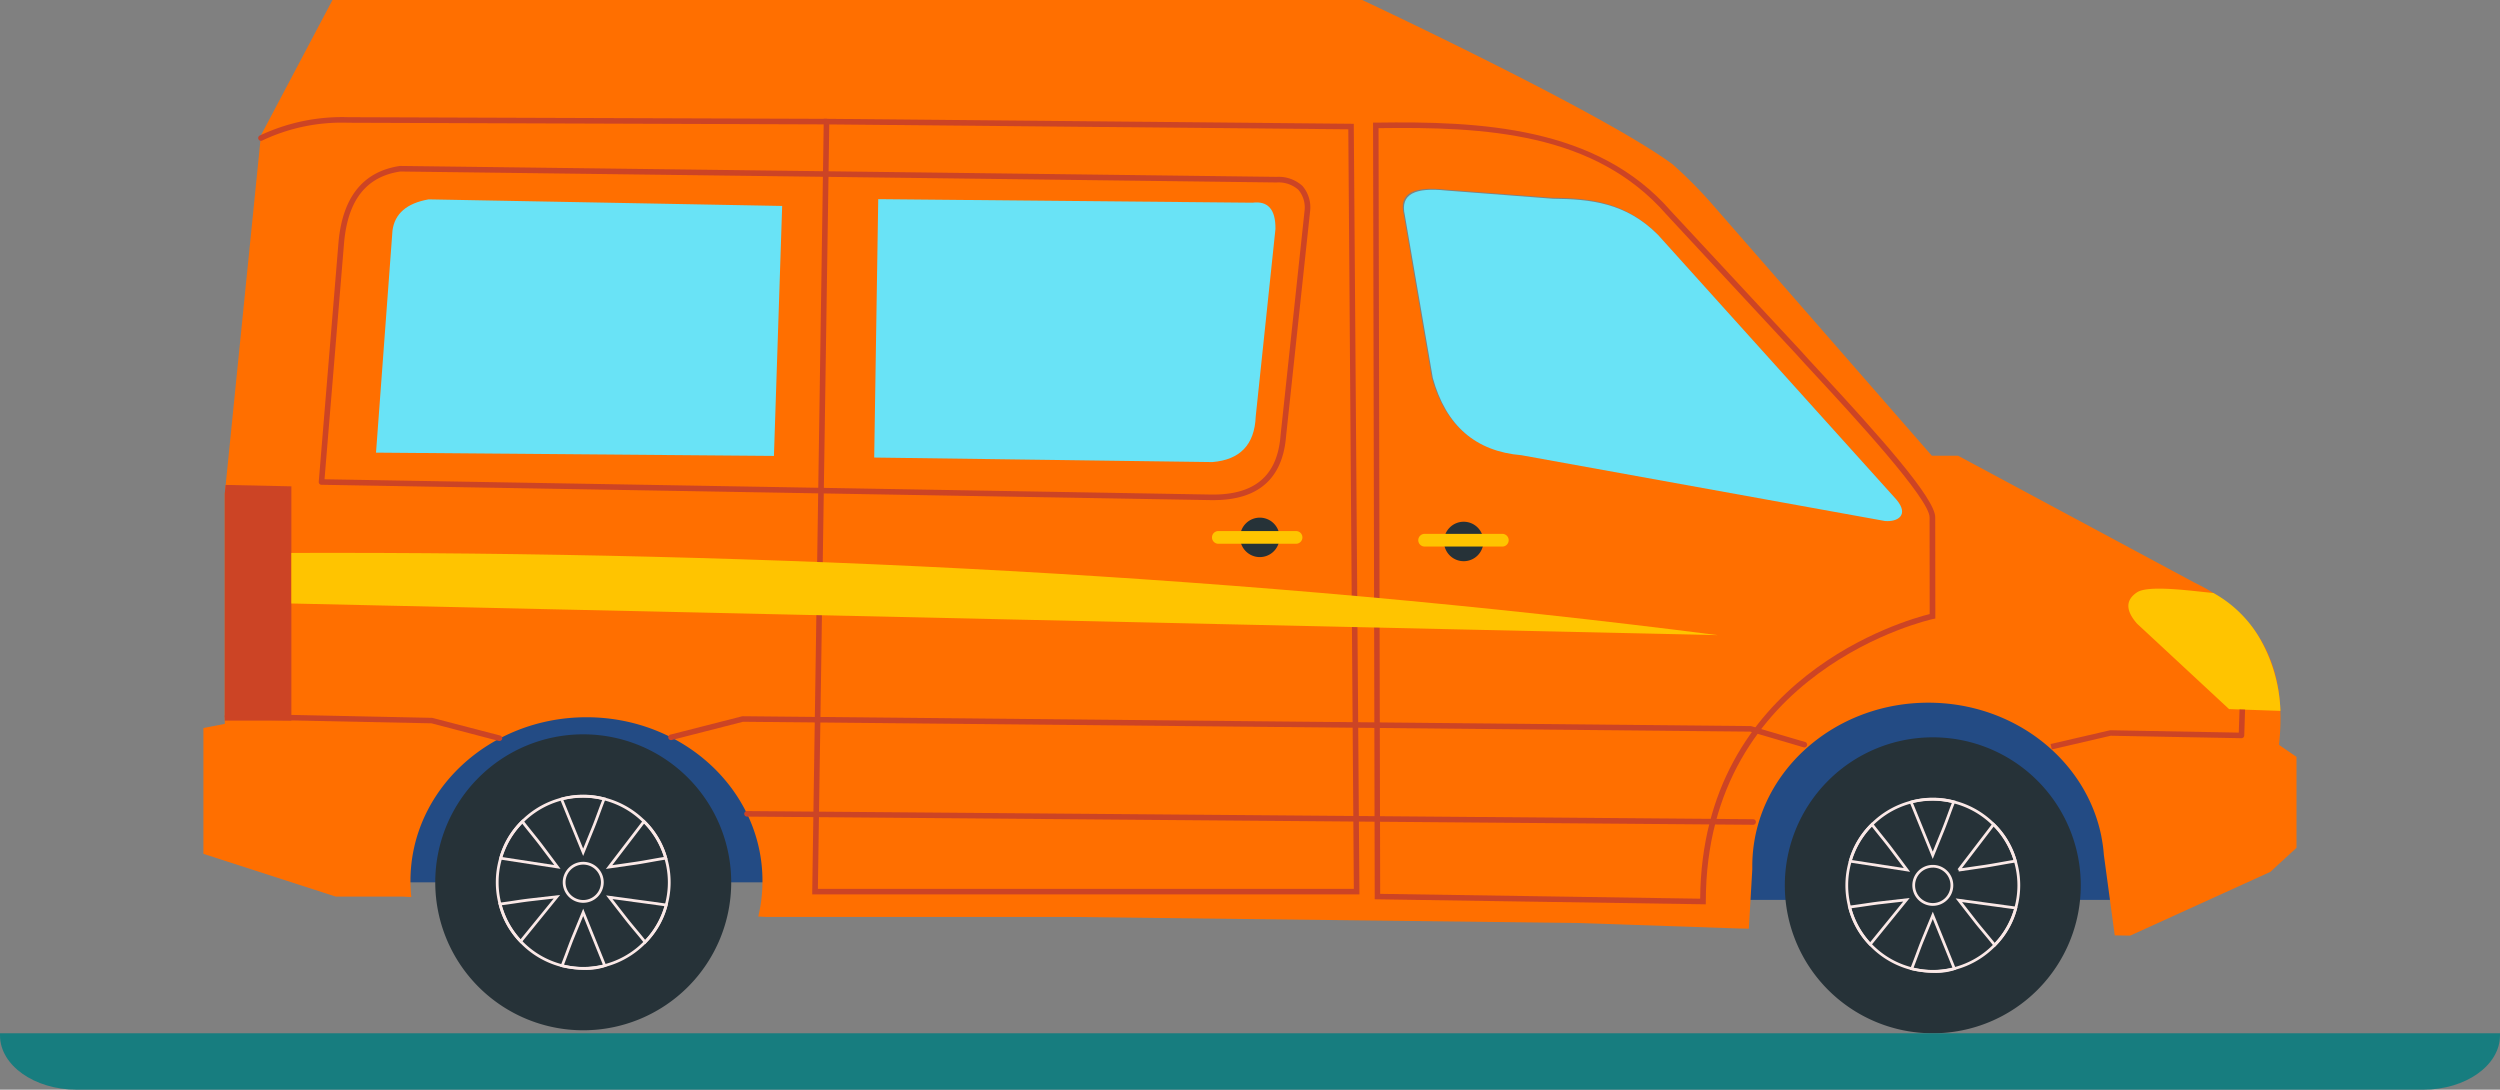 <svg xmlns="http://www.w3.org/2000/svg" width="247.692" height="107.964" viewBox="0 0 247.692 107.964">
  <rect x="0" y="0" width="247.692" height="107.964" fill="#808080" stroke="none"/>
  <g id="Group_3905" data-name="Group 3905" transform="translate(-931.371 -397.896)">
    <g id="Group_2840" data-name="Group 2840" transform="translate(820.801 -460.115)">
      <rect id="Rectangle_213" data-name="Rectangle 213" width="42.016" height="19.649" transform="translate(279.165 927.52)" fill="#234b84"/>
      <rect id="Rectangle_214" data-name="Rectangle 214" width="42.017" height="19.649" transform="translate(147.826 925.78)" fill="#234b84"/>
      <g id="Group_2822" data-name="Group 2822" transform="translate(153.694 930.766)">
        <path id="Path_1326" data-name="Path 1326" d="M157.616,896.753a14.661,14.661,0,1,1-14.661,14.661A14.66,14.66,0,0,1,157.616,896.753Z" transform="translate(-142.955 -896.753)" fill="#263238"/>
      </g>
      <g id="Group_2823" data-name="Group 2823" transform="translate(166.327 943.398)">
        <path id="Path_1327" data-name="Path 1327" d="M151.71,907.539a2.03,2.03,0,1,1,2.03-2.03A2.031,2.031,0,0,1,151.71,907.539Zm0-3.784a1.754,1.754,0,1,0,1.754,1.754A1.756,1.756,0,0,0,151.71,903.755Z" transform="translate(-149.682 -903.479)" fill="#fbe9e7"/>
      </g>
      <g id="Group_2824" data-name="Group 2824" transform="translate(159.694 936.768)">
        <path id="Path_1328" data-name="Path 1328" d="M154.811,917.269a8.66,8.66,0,1,1,8.659-8.661A8.67,8.67,0,0,1,154.811,917.269Zm0-17.044a8.385,8.385,0,1,0,8.385,8.383A8.4,8.4,0,0,0,154.811,900.225Z" transform="translate(-146.15 -899.949)" fill="#fbe9e7"/>
      </g>
      <g id="Group_2825" data-name="Group 2825" transform="translate(166.019 936.753)">
        <path id="Path_1329" data-name="Path 1329" d="M151.847,906.005l-2.329-5.718.135-.047a8.062,8.062,0,0,1,4.3-.024l.163.032-.064.152c-.165.4-.353.915-.535,1.407s-.374,1.016-.545,1.429Zm-1.966-5.553,1.966,4.824.873-2.145c.169-.409.357-.926.541-1.422.161-.436.325-.881.477-1.258A7.927,7.927,0,0,0,149.88,900.452Z" transform="translate(-149.518 -899.941)" fill="#fbe9e7"/>
      </g>
      <g id="Group_2826" data-name="Group 2826" transform="translate(170.599 939.197)">
        <path id="Path_1330" data-name="Path 1330" d="M151.957,906.147l3.752-4.905.111.094a8.107,8.107,0,0,1,2.2,3.7l.053.158-.163.023c-.434.064-.973.16-1.489.252s-1.061.192-1.5.255Zm3.8-4.507-3.166,4.135,2.293-.332c.434-.062.971-.156,1.491-.25.458-.083.93-.167,1.337-.229A7.955,7.955,0,0,0,155.752,901.64Z" transform="translate(-151.957 -901.242)" fill="#fbe9e7"/>
      </g>
      <g id="Group_2827" data-name="Group 2827" transform="translate(170.62 946.725)">
        <path id="Path_1331" data-name="Path 1331" d="M155.827,910.09l-.1-.13c-.27-.347-.616-.762-.954-1.166s-.693-.832-.965-1.183l-1.839-2.361,6.12.834-.026.141a8.164,8.164,0,0,1-2.124,3.743Zm-3.226-4.475,1.424,1.827c.27.347.622.768.96,1.176.3.355.6.723.856,1.042a7.936,7.936,0,0,0,1.921-3.343Z" transform="translate(-151.968 -905.251)" fill="#fbe9e7"/>
      </g>
      <g id="Group_2828" data-name="Group 2828" transform="translate(166.068 948.04)">
        <path id="Path_1332" data-name="Path 1332" d="M152.085,912.017a11.422,11.422,0,0,1-2.379-.282l-.161-.032.062-.154c.167-.406.359-.918.541-1.41s.376-1.01.545-1.422l1.136-2.766,2.316,5.724-.135.047A5.714,5.714,0,0,1,152.085,912.017Zm-2.161-.516a7.933,7.933,0,0,0,3.855.007l-1.951-4.828-.881,2.143c-.167.406-.357.917-.541,1.41C150.243,910.67,150.077,911.119,149.923,911.5Z" transform="translate(-149.544 -905.951)" fill="#fbe9e7"/>
      </g>
      <g id="Group_2829" data-name="Group 2829" transform="translate(159.925 946.686)">
        <path id="Path_1333" data-name="Path 1333" d="M148.519,910.021l-.107-.1a8.138,8.138,0,0,1-2.09-3.76l-.049-.158.165-.019c.438-.051.978-.13,1.5-.21s1.065-.156,1.506-.207l2.971-.342Zm-1.884-3.778a7.906,7.906,0,0,0,1.854,3.378l3.288-4.04-2.3.265c-.438.049-.977.13-1.5.207C147.518,906.12,147.043,906.192,146.635,906.242Z" transform="translate(-146.273 -905.23)" fill="#fbe9e7"/>
      </g>
      <g id="Group_2830" data-name="Group 2830" transform="translate(160.006 939.185)">
        <path id="Path_1334" data-name="Path 1334" d="M152.419,906.145l-6.1-.941.03-.141a8.1,8.1,0,0,1,2.186-3.705l.115-.122.1.133c.265.353.61.781.941,1.193s.672.836.937,1.187Zm-5.775-1.168,5.149.791-1.392-1.852c-.263-.349-.6-.772-.931-1.181-.293-.364-.6-.738-.847-1.068A7.965,7.965,0,0,0,146.645,904.977Z" transform="translate(-146.316 -901.236)" fill="#fbe9e7"/>
      </g>
      <g id="Group_2831" data-name="Group 2831" transform="translate(287.404 931.063)">
        <path id="Path_1335" data-name="Path 1335" d="M228.816,896.911a14.661,14.661,0,1,1-14.661,14.663A14.662,14.662,0,0,1,228.816,896.911Z" transform="translate(-214.155 -896.911)" fill="#263238"/>
      </g>
      <g id="Group_2832" data-name="Group 2832" transform="translate(300.035 943.698)">
        <path id="Path_1336" data-name="Path 1336" d="M222.911,907.7a2.028,2.028,0,1,1,2.03-2.028A2.031,2.031,0,0,1,222.911,907.7Zm0-3.784a1.754,1.754,0,1,0,1.754,1.756A1.756,1.756,0,0,0,222.911,903.911Z" transform="translate(-220.881 -903.639)" fill="#fbe9e7"/>
      </g>
      <g id="Group_2833" data-name="Group 2833" transform="translate(293.406 937.065)">
        <path id="Path_1337" data-name="Path 1337" d="M226.01,917.425a8.659,8.659,0,1,1,8.661-8.657A8.667,8.667,0,0,1,226.01,917.425Zm0-17.042a8.385,8.385,0,1,0,8.385,8.385A8.395,8.395,0,0,0,226.01,900.383Z" transform="translate(-217.351 -900.107)" fill="#fbe9e7"/>
      </g>
      <g id="Group_2834" data-name="Group 2834" transform="translate(299.733 937.05)">
        <path id="Path_1338" data-name="Path 1338" d="M223.047,906.163l-2.327-5.718.135-.047a8.105,8.105,0,0,1,4.3-.026l.162.034-.062.154c-.169.407-.359.924-.541,1.423s-.372,1-.539,1.412Zm-1.962-5.553,1.962,4.824.875-2.145c.165-.406.353-.911.535-1.4.161-.441.329-.894.483-1.277A7.938,7.938,0,0,0,221.084,900.61Z" transform="translate(-220.72 -900.099)" fill="#fbe9e7"/>
      </g>
      <g id="Group_2835" data-name="Group 2835" transform="translate(304.52 939.493)">
        <path id="Path_1339" data-name="Path 1339" d="M223.446,906.256h-.068l-.011-.145-.1-.075,3.546-4.637.111.092a8.116,8.116,0,0,1,2.2,3.7l.053.158-.163.024c-.436.062-.973.16-1.491.252s-1.061.19-1.5.254Zm3.412-4.458-3.164,4.137,2.291-.331c.434-.066.971-.16,1.491-.253.458-.081.93-.167,1.337-.229A7.95,7.95,0,0,0,226.858,901.8Z" transform="translate(-223.269 -901.4)" fill="#fbe9e7"/>
      </g>
      <g id="Group_2836" data-name="Group 2836" transform="translate(304.33 947.022)">
        <path id="Path_1340" data-name="Path 1340" d="M227.027,910.248l-.1-.13c-.274-.351-.625-.772-.965-1.183s-.685-.819-.954-1.166l-1.839-2.361,6.118.836-.026.141a8.1,8.1,0,0,1-2.124,3.741Zm-3.226-4.473,1.422,1.825c.269.344.614.759.948,1.159.3.364.612.734.87,1.059a7.943,7.943,0,0,0,1.921-3.341Z" transform="translate(-223.168 -905.409)" fill="#fbe9e7"/>
      </g>
      <g id="Group_2837" data-name="Group 2837" transform="translate(299.782 948.335)">
        <path id="Path_1341" data-name="Path 1341" d="M223.287,912.176a11.534,11.534,0,0,1-2.379-.28l-.161-.034.062-.154c.167-.4.357-.913.539-1.4s.377-1.014.546-1.429l1.136-2.768,2.315,5.726-.135.049A5.757,5.757,0,0,1,223.287,912.176Zm-2.162-.515a7.937,7.937,0,0,0,3.857.006l-1.955-4.83-.879,2.145c-.169.407-.359.922-.545,1.422C221.443,910.835,221.277,911.28,221.125,911.661Z" transform="translate(-220.746 -906.108)" fill="#fbe9e7"/>
      </g>
      <g id="Group_2838" data-name="Group 2838" transform="translate(293.637 946.984)">
        <path id="Path_1342" data-name="Path 1342" d="M219.718,910.18l-.109-.1a8.142,8.142,0,0,1-2.088-3.761l-.047-.156.163-.021c.438-.049.978-.13,1.5-.208s1.065-.156,1.506-.208l2.971-.34Zm-1.884-3.78a7.926,7.926,0,0,0,1.854,3.38l3.286-4.041-2.3.265c-.436.049-.975.13-1.5.207C218.717,906.277,218.242,906.349,217.835,906.4Z" transform="translate(-217.474 -905.389)" fill="#fbe9e7"/>
      </g>
      <g id="Group_2839" data-name="Group 2839" transform="translate(293.721 939.484)">
        <path id="Path_1343" data-name="Path 1343" d="M223.62,906.3l-6.1-.941.026-.139a8.1,8.1,0,0,1,2.19-3.705l.113-.122.1.131c.265.351.607.777.937,1.189s.676.838.941,1.192Zm-5.775-1.168,5.149.792-1.392-1.852c-.263-.351-.6-.777-.935-1.187-.293-.364-.593-.738-.843-1.065A7.966,7.966,0,0,0,217.846,905.134Z" transform="translate(-217.519 -901.395)" fill="#fbe9e7"/>
      </g>
      <path id="Path_1344" data-name="Path 1344" d="M136.424,871.414l-3.583,35.514v22.806l-2.118.407v12.464l13.114,4.237h6.6l.885.047a15.108,15.108,0,0,1-.085-1.6c0-8.956,7.808-16.216,17.439-16.216s17.437,7.26,17.437,16.216a15.094,15.094,0,0,1-.415,3.527l.8.045h30.381l50.094.6,15.919.543.947.017.342-5.874c0-.1,0-.2,0-.3a15.134,15.134,0,0,1,.141-2.073h0c1.095-7.978,8.423-14.143,17.3-14.143,8.541,0,15.647,5.711,17.146,13.253l0,0,0,.017c.056.293.107.586.148.883.043.314.075.629.1.946l1.076,7.955,1.527.026L335.5,944.4l2.6-2.389V933l-1.735-1.193c.905-8.126-2.314-13.151-8.359-16.064L304.57,903.161h-2.6l-21.989-25.179a45.058,45.058,0,0,0-3.692-3.69c-7-5.168-30.755-16.28-30.755-16.28H143.512l-7.087,13.4Zm117.291,5.377,10.59.813c3.72.034,7.247.387,10.425,3.587l23.621,26.225c1.292,1.546.1,2.224-1.14,2.118l-36-6.516q-6.842-.572-8.794-7.656l-2.77-16.126c-.505-2.143,1.072-2.755,4.071-2.445ZM142.426,905.765l88.126,1.517q6.67.124,7.164-6.077l2.387-22.359c.051-2.051-1.025-3-3.039-3.039l-86.825-1.084c-3.425.505-5.476,2.838-5.859,7.38l-1.955,23.66Z" transform="translate(0 0)" fill="#ff6f00"/>
      <path id="Path_1345" data-name="Path 1345" d="M131.937,883.595l-.087.871v22.48h6.6V883.734Z" transform="translate(0.989 22.461)" fill="#cc4425"/>
      <path id="Path_1346" data-name="Path 1346" d="M225.464,899.874c-.086,0-.173,0-.261,0l-88.126-1.519a.273.273,0,0,1-.269-.3l1.953-23.662c.383-4.522,2.434-7.089,6.1-7.628l86.868,1.082a3.5,3.5,0,0,1,2.543.9,3.253,3.253,0,0,1,.766,2.421l-2.389,22.378C232.311,897.745,229.9,899.874,225.464,899.874Zm-88.083-2.066,87.834,1.514c4.3.058,6.565-1.827,6.883-5.825l2.389-22.363a2.717,2.717,0,0,0-.616-2,2.964,2.964,0,0,0-2.154-.731l-86.823-1.086c-3.378.5-5.219,2.832-5.581,7.129Z" transform="translate(5.342 7.687)" fill="#cc4425"/>
      <path id="Path_1347" data-name="Path 1347" d="M217.058,941.123H162.843l0-.28,1.144-76.564.274,0,52.239.494,0,.272Zm-53.655-.552h53.1l-.547-75.251-51.424-.484Z" transform="translate(28.2 5.503)" fill="#cc4425"/>
      <path id="Path_1348" data-name="Path 1348" d="M166.512,868.518l-.4,25.6,33.5.449c2.717-.223,4.19-1.692,4.3-4.52l1.955-18.571c.024-1.994-.783-2.8-2.28-2.607Z" transform="translate(31.071 9.225)" fill="#69e3f6"/>
      <path id="Path_1349" data-name="Path 1349" d="M225.4,941.937l-32.8-.5v-.271l-.165-76.677.272,0c10.3-.152,21.914.36,29.21,8.729l12.864,13.84c.387.441,1.093,1.208,1.991,2.175,5.553,6,11.469,12.55,11.362,14.41l.011,9.978-.218.045c-.225.045-22.522,5-22.522,27.991ZM193.141,940.9l31.705.479c.169-21.972,20.393-27.619,22.738-28.2l-.011-9.551c.1-1.793-7.829-10.357-11.215-14.017-.9-.973-1.613-1.741-2-2.18L221.5,873.589c-7.087-8.128-17.957-8.7-28.52-8.552Z" transform="translate(54.172 5.671)" fill="#cc4425"/>
      <path id="Path_1350" data-name="Path 1350" d="M247.347,901.177,242.258,901l-9.123-8.471q-1.71-1.958,0-3.095c1.142-.76,5.4-.139,7.57.064a12.028,12.028,0,0,1,4.5,4.331A15.445,15.445,0,0,1,247.347,901.177Z" transform="translate(89.161 27.266)" fill="#ffc400"/>
      <path id="Path_1351" data-name="Path 1351" d="M198.125,885.537a1.955,1.955,0,1,1-1.953,1.955A1.956,1.956,0,0,1,198.125,885.537Z" transform="translate(57.461 24.166)" fill="#263238"/>
      <path id="Path_1352" data-name="Path 1352" d="M187.373,885.321a1.954,1.954,0,1,1-1.957,1.953A1.954,1.954,0,0,1,187.373,885.321Z" transform="translate(48.018 23.977)" fill="#263238"/>
      <path id="Path_1353" data-name="Path 1353" d="M195.446,886.176h7.7a.63.63,0,0,1,.629.631h0a.63.63,0,0,1-.629.627h-7.7a.631.631,0,0,1-.629-.627h0A.631.631,0,0,1,195.446,886.176Z" transform="translate(56.271 24.728)" fill="#ffc400"/>
      <path id="Path_1354" data-name="Path 1354" d="M184.563,886.029h7.7a.63.63,0,0,1,.629.629h0a.629.629,0,0,1-.629.629h-7.7a.629.629,0,0,1-.629-.629h0A.63.63,0,0,1,184.563,886.029Z" transform="translate(46.717 24.598)" fill="#ffc400"/>
      <path id="Path_1355" data-name="Path 1355" d="M180.069,869.183l-.815,24.763-39.424-.325,1.63-21.993q.327-2.527,3.583-3.1l35.026.652Z" transform="translate(7.995 9.236)" fill="#69e3f6"/>
      <path id="Path_1356" data-name="Path 1356" d="M159.06,898.376a.3.3,0,0,1-.069-.007l-6.665-1.745-20.207-.413a.273.273,0,0,1-.269-.28.258.258,0,0,1,.28-.272l20.272.422,6.729,1.752a.278.278,0,0,1,.2.338A.272.272,0,0,1,159.06,898.376Z" transform="translate(0.989 33.051)" fill="#cc4425"/>
      <path id="Path_1357" data-name="Path 1357" d="M267.807,898.888a.376.376,0,0,1-.077-.009l-5.286-1.555-99.787-.976-7.065,1.808a.276.276,0,0,1-.137-.535l7.1-1.814a.571.571,0,0,0,.071-.009l99.86.977a.271.271,0,0,1,.077.011l5.322,1.564a.275.275,0,0,1-.079.539Z" transform="translate(21.531 33.174)" fill="#cc4425"/>
      <path id="Path_1358" data-name="Path 1358" d="M259.213,902.162h0l-99.682-.811a.275.275,0,0,1,0-.55h0l99.681.809a.276.276,0,0,1,0,.552Z" transform="translate(25.051 37.567)" fill="#cc4425"/>
      <path id="Path_1359" data-name="Path 1359" d="M228.3,899.4l-.124-.535,5.9-1.365,12.746.235.075-2.295.55.017-.083,2.565a.273.273,0,0,1-.274.267h-.006l-12.952-.244Z" transform="translate(85.558 32.861)" fill="#cc4425"/>
      <path id="Path_1360" data-name="Path 1360" d="M135.363,887.185c47.719-.137,94.906,2.2,141.321,8.146l-141.321-3.136v-5.01Z" transform="translate(4.074 25.608)" fill="#ffc400"/>
      <path id="Path_1361" data-name="Path 1361" d="M133.888,866.537a.275.275,0,0,1-.12-.522,19.071,19.071,0,0,1,8.759-1.82l47.4.162a.276.276,0,0,1,0,.552h0l-47.407-.163a18.342,18.342,0,0,0-8.511,1.765A.309.309,0,0,1,133.888,866.537Z" transform="translate(2.537 5.427)" fill="#cc4425"/>
      <path id="Path_1362" data-name="Path 1362" d="M198.225,868.1l10.59.815c3.722.034,7.245.387,10.424,3.583l23.621,26.229c1.29,1.544.1,2.224-1.138,2.116l-36-6.516q-6.842-.569-8.8-7.656l-2.77-16.126c-.5-2.143,1.074-2.755,4.073-2.445Z" transform="translate(55.606 8.788)" fill="#69e3f6"/>
    </g>
    <path id="Path_1363" data-name="Path 1363" d="M330.316,203.416H97.836c-4.2,0-7.606-2.408-7.606-5.378v-.211H337.922v.211C337.922,201.008,334.517,203.416,330.316,203.416Z" transform="translate(841.141 302.443)" fill="#177d7f"/>
  </g>
</svg>
